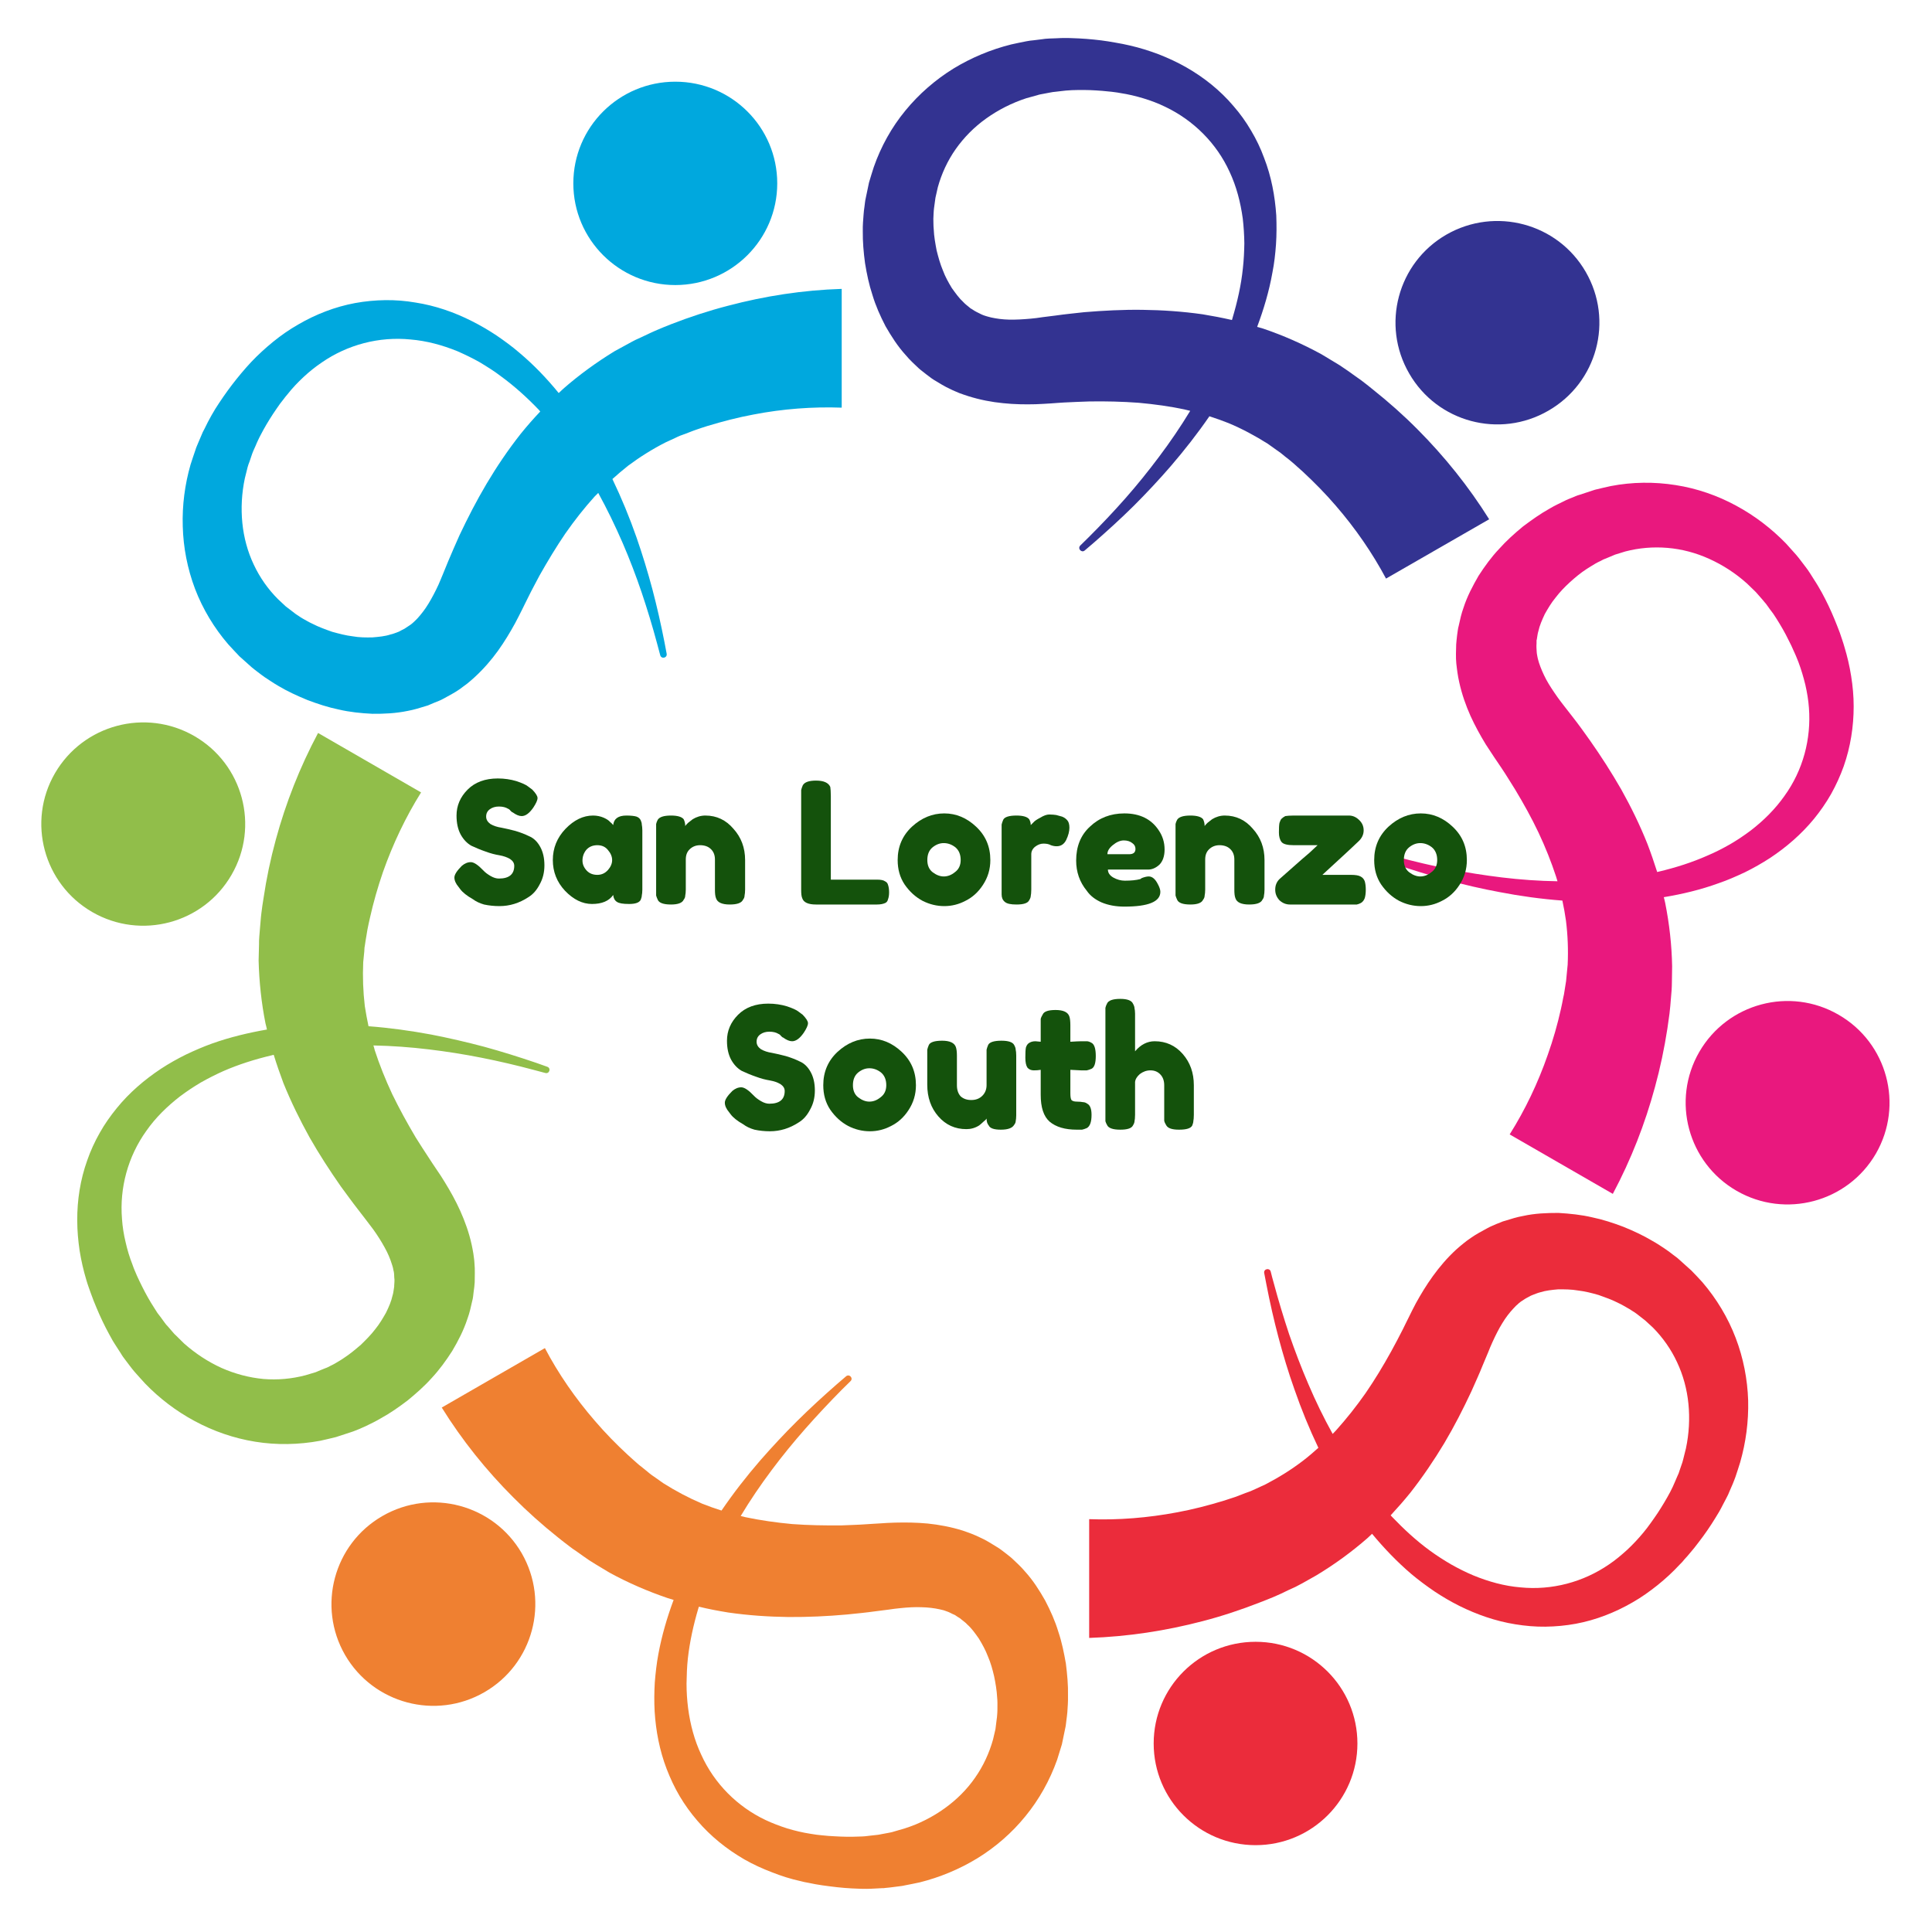 <svg xmlns="http://www.w3.org/2000/svg" xmlns:xlink="http://www.w3.org/1999/xlink" width="75" zoomAndPan="magnify" viewBox="0 0 56.88 57" height="75" preserveAspectRatio="xMidYMid meet" version="1.0"><defs><g/><clipPath id="b1113caaaa"><path d="M 25 1.105 L 44 1.105 L 44 18 L 25 18 Z M 25 1.105 " clip-rule="nonzero"/></clipPath><clipPath id="54b0e14ce5"><path d="M 12 39 L 32 39 L 32 55.742 L 12 55.742 Z M 12 39 " clip-rule="nonzero"/></clipPath></defs><g clip-path="url(#b1113caaaa)"><path fill="#333391" d="M 36.609 7.914 C 36.559 8.41 36.445 8.906 36.301 9.391 C 36.297 9.41 36.293 9.426 36.285 9.441 C 35.996 9.375 35.711 9.32 35.422 9.273 C 34.824 9.188 34.23 9.148 33.645 9.141 C 33.062 9.133 32.488 9.164 31.922 9.211 C 31.645 9.242 31.359 9.27 31.086 9.309 L 30.688 9.359 C 30.57 9.379 30.457 9.391 30.344 9.402 C 30.121 9.422 29.91 9.434 29.715 9.43 C 29.52 9.426 29.344 9.402 29.184 9.367 C 29.141 9.359 29.105 9.344 29.066 9.336 C 29.031 9.324 28.992 9.316 28.957 9.301 C 28.887 9.277 28.82 9.234 28.75 9.203 C 28.715 9.188 28.684 9.164 28.652 9.145 L 28.602 9.113 L 28.574 9.098 L 28.551 9.078 C 28.488 9.023 28.422 8.98 28.363 8.914 C 28.238 8.801 28.133 8.652 28.023 8.5 C 27.926 8.34 27.828 8.168 27.758 7.977 C 27.68 7.793 27.625 7.594 27.574 7.391 C 27.535 7.184 27.496 6.977 27.488 6.766 C 27.477 6.66 27.48 6.559 27.477 6.453 C 27.477 6.398 27.484 6.348 27.484 6.297 C 27.488 6.246 27.488 6.195 27.496 6.145 C 27.512 6.039 27.527 5.934 27.539 5.832 L 27.609 5.523 C 27.719 5.125 27.895 4.742 28.137 4.398 C 28.379 4.055 28.684 3.746 29.035 3.496 C 29.391 3.242 29.789 3.039 30.219 2.898 L 30.543 2.809 C 30.598 2.789 30.652 2.781 30.711 2.77 L 30.879 2.738 L 30.961 2.723 C 30.988 2.715 31.016 2.715 31.047 2.711 L 31.219 2.691 C 31.273 2.684 31.332 2.676 31.387 2.672 C 31.445 2.668 31.504 2.664 31.566 2.66 C 31.801 2.652 32.043 2.652 32.281 2.668 C 32.402 2.676 32.523 2.684 32.648 2.699 C 32.707 2.703 32.762 2.711 32.824 2.719 C 32.883 2.727 32.941 2.734 32.996 2.746 C 33.23 2.781 33.457 2.836 33.676 2.902 C 33.898 2.969 34.113 3.051 34.32 3.152 C 35.148 3.547 35.832 4.223 36.219 5.074 C 36.418 5.5 36.539 5.965 36.605 6.445 C 36.633 6.684 36.648 6.93 36.652 7.176 C 36.648 7.418 36.637 7.668 36.609 7.914 Z M 40.445 11.492 C 40.332 11.398 40.215 11.309 40.098 11.219 C 40.039 11.176 39.973 11.129 39.91 11.086 L 39.719 10.949 L 39.523 10.816 C 39.461 10.77 39.391 10.734 39.324 10.691 L 38.922 10.449 C 38.371 10.148 37.797 9.895 37.207 9.695 C 37.148 9.676 37.09 9.66 37.031 9.645 C 37.031 9.641 37.031 9.641 37.031 9.641 C 37.223 9.125 37.383 8.594 37.48 8.043 C 37.535 7.77 37.566 7.488 37.586 7.207 C 37.605 6.926 37.605 6.641 37.594 6.355 C 37.555 5.785 37.449 5.207 37.234 4.656 C 37.133 4.379 37.004 4.109 36.852 3.855 C 36.703 3.598 36.527 3.352 36.328 3.125 C 35.941 2.668 35.461 2.285 34.941 1.988 C 34.684 1.84 34.41 1.715 34.133 1.605 C 33.855 1.5 33.57 1.41 33.281 1.344 C 33.211 1.328 33.137 1.312 33.066 1.297 C 32.996 1.285 32.922 1.27 32.852 1.258 C 32.711 1.23 32.566 1.211 32.426 1.191 C 32.141 1.156 31.852 1.133 31.559 1.125 C 31.484 1.121 31.41 1.121 31.34 1.121 C 31.266 1.121 31.188 1.125 31.113 1.129 L 30.891 1.137 C 30.852 1.141 30.812 1.141 30.777 1.145 L 30.664 1.16 L 30.438 1.188 C 30.363 1.195 30.289 1.203 30.215 1.219 C 30.066 1.25 29.918 1.277 29.77 1.312 C 29.176 1.461 28.602 1.699 28.07 2.023 C 27.539 2.352 27.055 2.77 26.652 3.262 C 26.246 3.754 25.93 4.324 25.719 4.93 C 25.672 5.082 25.621 5.234 25.578 5.387 L 25.48 5.855 C 25.461 5.934 25.457 6.012 25.445 6.094 C 25.434 6.172 25.422 6.254 25.418 6.332 C 25.406 6.492 25.391 6.652 25.395 6.812 C 25.391 7.129 25.418 7.445 25.461 7.762 C 25.512 8.078 25.578 8.395 25.68 8.703 C 25.773 9.016 25.91 9.324 26.066 9.625 C 26.238 9.922 26.422 10.215 26.668 10.484 C 26.781 10.621 26.918 10.746 27.051 10.871 L 27.102 10.914 L 27.266 11.043 C 27.344 11.098 27.414 11.16 27.492 11.207 C 27.656 11.305 27.812 11.406 27.988 11.484 C 28.07 11.527 28.16 11.559 28.246 11.598 C 28.332 11.629 28.418 11.66 28.508 11.688 C 28.855 11.797 29.203 11.863 29.535 11.895 C 29.867 11.93 30.188 11.934 30.492 11.926 C 30.645 11.918 30.797 11.914 30.945 11.902 L 31.148 11.887 L 31.332 11.875 C 31.586 11.859 31.832 11.855 32.078 11.844 C 32.57 11.836 33.055 11.848 33.531 11.883 C 34.004 11.926 34.465 11.988 34.91 12.086 C 34.961 12.098 35.008 12.109 35.055 12.121 C 34.773 12.586 34.465 13.039 34.133 13.48 C 33.82 13.898 33.492 14.305 33.145 14.699 C 32.797 15.094 32.434 15.477 32.062 15.848 C 31.98 15.93 31.898 16.012 31.812 16.094 C 31.723 16.184 31.848 16.32 31.941 16.242 C 32.035 16.164 32.125 16.086 32.215 16.008 C 32.613 15.66 33.008 15.301 33.387 14.926 C 33.762 14.551 34.129 14.16 34.48 13.754 C 34.883 13.285 35.266 12.797 35.621 12.281 C 35.812 12.344 36.004 12.41 36.188 12.484 C 36.59 12.652 36.973 12.859 37.34 13.09 L 37.602 13.277 C 37.645 13.309 37.691 13.336 37.734 13.371 L 37.859 13.473 L 37.988 13.574 C 38.027 13.609 38.07 13.641 38.113 13.68 C 38.203 13.758 38.289 13.836 38.375 13.914 C 38.719 14.234 39.047 14.566 39.352 14.922 C 39.93 15.59 40.43 16.316 40.832 17.07 L 43.875 15.32 C 43.266 14.348 42.555 13.465 41.766 12.672 C 41.348 12.25 40.906 11.859 40.445 11.492 " fill-opacity="1" fill-rule="nonzero"/></g><path fill="#333391" d="M 46.723 8.02 C 45.895 6.586 44.055 6.094 42.613 6.922 C 41.176 7.75 40.684 9.586 41.516 11.02 C 42.344 12.457 44.184 12.949 45.621 12.117 C 47.062 11.289 47.555 9.457 46.723 8.02 " fill-opacity="1" fill-rule="nonzero"/><path fill="#e9187e" d="M 48.832 25.727 C 48.742 25.445 48.648 25.168 48.543 24.895 C 48.32 24.336 48.059 23.805 47.773 23.293 C 47.484 22.789 47.172 22.305 46.848 21.844 C 46.684 21.613 46.52 21.383 46.348 21.164 L 46.102 20.848 C 46.027 20.754 45.961 20.664 45.895 20.574 C 45.766 20.391 45.648 20.215 45.555 20.043 C 45.465 19.871 45.395 19.707 45.344 19.551 C 45.332 19.512 45.324 19.473 45.312 19.438 C 45.305 19.398 45.293 19.359 45.289 19.324 C 45.273 19.25 45.277 19.172 45.27 19.098 C 45.266 19.059 45.273 19.02 45.273 18.98 L 45.273 18.891 L 45.281 18.863 C 45.297 18.781 45.301 18.699 45.328 18.617 C 45.363 18.453 45.438 18.285 45.516 18.117 C 45.609 17.953 45.707 17.785 45.836 17.629 C 45.961 17.465 46.105 17.316 46.258 17.176 C 46.414 17.035 46.578 16.898 46.754 16.785 C 46.84 16.727 46.934 16.676 47.02 16.621 C 47.066 16.594 47.113 16.574 47.16 16.551 C 47.207 16.527 47.25 16.5 47.301 16.484 C 47.398 16.445 47.492 16.402 47.59 16.363 L 47.891 16.27 C 48.297 16.164 48.715 16.129 49.133 16.164 C 49.555 16.199 49.973 16.309 50.367 16.488 C 50.766 16.668 51.141 16.91 51.477 17.211 L 51.719 17.445 C 51.762 17.484 51.793 17.531 51.832 17.57 L 51.945 17.699 L 52 17.766 C 52.02 17.785 52.035 17.809 52.055 17.832 L 52.156 17.973 C 52.188 18.02 52.227 18.062 52.258 18.109 C 52.293 18.16 52.324 18.207 52.355 18.258 C 52.48 18.457 52.602 18.664 52.707 18.883 C 52.762 18.988 52.816 19.098 52.863 19.211 C 52.891 19.266 52.91 19.32 52.934 19.371 C 52.957 19.426 52.98 19.48 53 19.535 C 53.082 19.754 53.148 19.977 53.203 20.203 C 53.254 20.426 53.293 20.656 53.309 20.883 C 53.379 21.797 53.137 22.723 52.586 23.484 C 52.316 23.867 51.977 24.207 51.59 24.504 C 51.398 24.648 51.195 24.785 50.98 24.91 C 50.766 25.031 50.547 25.145 50.316 25.242 C 49.859 25.445 49.375 25.598 48.883 25.715 C 48.867 25.719 48.848 25.723 48.832 25.727 Z M 49.027 26.469 C 49.031 26.469 49.031 26.469 49.031 26.469 C 49.574 26.379 50.117 26.25 50.641 26.059 C 50.906 25.969 51.164 25.855 51.422 25.734 C 51.676 25.609 51.922 25.469 52.164 25.312 C 52.641 24.996 53.086 24.613 53.461 24.156 C 53.648 23.926 53.816 23.684 53.965 23.422 C 54.109 23.164 54.234 22.891 54.336 22.605 C 54.535 22.039 54.629 21.438 54.629 20.84 C 54.629 20.539 54.602 20.242 54.555 19.949 C 54.508 19.652 54.441 19.363 54.355 19.082 C 54.336 19.012 54.312 18.941 54.289 18.871 C 54.266 18.805 54.242 18.73 54.219 18.664 C 54.168 18.531 54.117 18.398 54.062 18.266 C 53.953 18 53.828 17.738 53.688 17.48 C 53.652 17.418 53.617 17.355 53.578 17.289 C 53.543 17.227 53.5 17.164 53.461 17.102 L 53.34 16.91 C 53.316 16.879 53.301 16.848 53.277 16.816 L 53.211 16.727 L 53.074 16.547 C 53.027 16.488 52.984 16.426 52.934 16.371 C 52.832 16.258 52.73 16.141 52.629 16.031 C 52.203 15.594 51.711 15.215 51.16 14.918 C 50.613 14.621 50.008 14.41 49.379 14.312 C 48.746 14.211 48.094 14.219 47.465 14.34 C 47.309 14.375 47.152 14.41 46.996 14.449 L 46.543 14.598 C 46.465 14.617 46.391 14.656 46.316 14.684 C 46.242 14.715 46.164 14.742 46.094 14.781 C 45.949 14.852 45.805 14.918 45.668 15 C 45.387 15.156 45.129 15.34 44.875 15.531 C 44.629 15.734 44.387 15.949 44.168 16.195 C 43.945 16.43 43.746 16.703 43.562 16.988 C 43.391 17.285 43.227 17.59 43.117 17.934 C 43.055 18.102 43.016 18.281 42.977 18.461 L 42.961 18.527 L 42.949 18.598 L 42.93 18.734 C 42.922 18.828 42.906 18.918 42.902 19.012 C 42.898 19.199 42.887 19.387 42.906 19.578 C 42.914 19.672 42.93 19.762 42.941 19.855 C 42.957 19.945 42.969 20.039 42.992 20.129 C 43.07 20.484 43.188 20.816 43.324 21.121 C 43.461 21.422 43.617 21.703 43.777 21.965 C 43.859 22.094 43.941 22.219 44.023 22.34 L 44.137 22.508 L 44.242 22.664 C 44.383 22.871 44.508 23.086 44.641 23.293 C 44.895 23.715 45.129 24.137 45.332 24.566 C 45.535 24.996 45.707 25.43 45.848 25.859 C 45.863 25.906 45.875 25.953 45.891 26 C 45.344 25.992 44.797 25.953 44.25 25.887 C 43.73 25.824 43.211 25.742 42.695 25.641 C 42.18 25.539 41.668 25.418 41.16 25.281 C 41.047 25.25 40.934 25.219 40.82 25.188 C 40.699 25.152 40.641 25.332 40.758 25.375 C 40.871 25.414 40.98 25.453 41.094 25.492 C 41.598 25.664 42.105 25.82 42.621 25.961 C 43.137 26.102 43.656 26.223 44.184 26.32 C 44.793 26.438 45.41 26.523 46.035 26.57 C 46.078 26.77 46.113 26.965 46.141 27.164 C 46.195 27.598 46.211 28.031 46.191 28.461 L 46.16 28.781 C 46.152 28.836 46.152 28.891 46.145 28.941 L 46.094 29.262 C 46.086 29.316 46.078 29.367 46.062 29.426 C 46.039 29.539 46.02 29.656 45.992 29.77 C 45.891 30.223 45.762 30.676 45.605 31.117 C 45.316 31.949 44.938 32.742 44.48 33.469 L 47.523 35.223 C 48.062 34.211 48.473 33.156 48.766 32.074 C 48.922 31.508 49.043 30.93 49.133 30.348 C 49.156 30.199 49.176 30.055 49.195 29.906 C 49.203 29.836 49.211 29.758 49.219 29.68 L 49.258 29.211 C 49.266 29.137 49.262 29.055 49.266 28.977 L 49.273 28.508 C 49.262 27.883 49.191 27.258 49.07 26.648 C 49.059 26.59 49.043 26.531 49.027 26.469 " fill-opacity="1" fill-rule="nonzero"/><path fill="#e9187e" d="M 54.184 29.938 C 52.746 29.105 50.906 29.598 50.074 31.035 C 49.246 32.469 49.738 34.305 51.176 35.133 C 52.613 35.961 54.453 35.469 55.285 34.035 C 56.113 32.598 55.621 30.766 54.184 29.938 " fill-opacity="1" fill-rule="nonzero"/><path fill="#eb2c3b" d="M 49.68 42.734 L 49.598 43.062 C 49.586 43.121 49.566 43.172 49.547 43.227 L 49.492 43.387 L 49.465 43.469 C 49.453 43.492 49.441 43.52 49.43 43.547 L 49.363 43.703 C 49.34 43.758 49.316 43.809 49.293 43.863 C 49.266 43.914 49.242 43.965 49.215 44.02 C 49.105 44.227 48.98 44.434 48.848 44.637 C 48.781 44.738 48.711 44.836 48.641 44.934 C 48.605 44.984 48.57 45.027 48.535 45.078 C 48.5 45.125 48.465 45.168 48.426 45.215 C 48.277 45.395 48.117 45.566 47.949 45.723 C 47.777 45.879 47.602 46.027 47.41 46.156 C 46.652 46.676 45.727 46.926 44.793 46.832 C 44.324 46.793 43.859 46.664 43.41 46.48 C 43.188 46.387 42.969 46.277 42.754 46.156 C 42.539 46.031 42.332 45.898 42.129 45.75 C 41.727 45.457 41.355 45.113 41.004 44.746 C 40.992 44.734 40.98 44.719 40.969 44.707 C 41.168 44.492 41.363 44.27 41.547 44.043 C 41.918 43.57 42.25 43.078 42.551 42.578 C 42.848 42.078 43.109 41.566 43.348 41.055 C 43.461 40.797 43.582 40.539 43.684 40.281 L 43.84 39.91 C 43.883 39.801 43.926 39.695 43.973 39.594 C 44.066 39.391 44.16 39.203 44.262 39.039 C 44.363 38.871 44.473 38.73 44.586 38.609 C 44.613 38.578 44.641 38.551 44.668 38.523 C 44.699 38.5 44.727 38.469 44.754 38.445 C 44.812 38.395 44.879 38.359 44.941 38.316 C 44.973 38.293 45.012 38.281 45.047 38.258 L 45.098 38.23 L 45.152 38.207 C 45.23 38.18 45.301 38.145 45.387 38.125 C 45.547 38.074 45.73 38.055 45.914 38.039 C 46.105 38.039 46.301 38.039 46.5 38.074 C 46.703 38.098 46.902 38.148 47.105 38.207 C 47.301 38.277 47.504 38.348 47.691 38.445 C 47.785 38.488 47.875 38.543 47.965 38.594 C 48.012 38.617 48.055 38.648 48.098 38.676 C 48.141 38.703 48.188 38.73 48.227 38.762 C 48.309 38.828 48.391 38.891 48.477 38.957 L 48.707 39.168 C 49 39.465 49.242 39.809 49.418 40.188 C 49.598 40.57 49.711 40.984 49.754 41.418 C 49.797 41.848 49.773 42.297 49.68 42.734 Z M 51.516 41.316 C 51.496 40.695 51.375 40.066 51.148 39.473 C 50.922 38.879 50.586 38.32 50.168 37.832 C 50.062 37.715 49.953 37.598 49.84 37.484 L 49.484 37.164 C 49.426 37.109 49.359 37.062 49.297 37.016 C 49.23 36.965 49.168 36.914 49.102 36.871 C 48.969 36.781 48.836 36.691 48.695 36.613 C 48.422 36.449 48.133 36.316 47.836 36.195 C 47.539 36.082 47.23 35.98 46.91 35.914 C 46.594 35.84 46.258 35.805 45.918 35.785 C 45.574 35.785 45.227 35.797 44.875 35.875 C 44.699 35.906 44.52 35.961 44.348 36.016 L 44.281 36.035 L 44.215 36.062 L 44.086 36.113 C 44 36.152 43.914 36.184 43.832 36.23 C 43.668 36.32 43.5 36.406 43.344 36.516 C 43.266 36.566 43.191 36.625 43.117 36.684 C 43.047 36.742 42.973 36.801 42.906 36.863 C 42.637 37.109 42.41 37.379 42.215 37.648 C 42.02 37.918 41.855 38.191 41.707 38.461 C 41.637 38.598 41.566 38.73 41.504 38.863 L 41.414 39.043 L 41.332 39.211 C 41.219 39.438 41.102 39.652 40.984 39.871 C 40.746 40.301 40.496 40.715 40.227 41.105 C 39.953 41.496 39.664 41.859 39.359 42.199 C 39.324 42.234 39.293 42.27 39.258 42.305 C 38.992 41.828 38.754 41.336 38.539 40.832 C 38.332 40.352 38.145 39.859 37.973 39.363 C 37.809 38.867 37.656 38.363 37.52 37.855 C 37.488 37.742 37.457 37.629 37.43 37.516 C 37.398 37.395 37.215 37.434 37.238 37.559 C 37.258 37.672 37.281 37.789 37.305 37.906 C 37.406 38.426 37.523 38.945 37.66 39.461 C 37.797 39.973 37.949 40.484 38.129 40.988 C 38.332 41.574 38.566 42.148 38.836 42.715 C 38.688 42.848 38.535 42.98 38.375 43.102 C 38.027 43.367 37.66 43.594 37.277 43.793 L 36.98 43.93 C 36.93 43.949 36.883 43.977 36.832 43.996 L 36.68 44.051 L 36.531 44.109 C 36.477 44.129 36.43 44.148 36.375 44.168 C 36.262 44.203 36.152 44.242 36.039 44.277 C 35.594 44.414 35.137 44.531 34.676 44.617 C 33.809 44.781 32.93 44.852 32.074 44.82 L 32.074 48.324 C 33.219 48.285 34.34 48.113 35.426 47.828 C 35.996 47.68 36.559 47.492 37.109 47.277 C 37.246 47.227 37.383 47.168 37.52 47.113 C 37.586 47.086 37.66 47.051 37.73 47.02 L 37.941 46.918 L 38.156 46.82 C 38.227 46.785 38.293 46.746 38.363 46.711 L 38.773 46.48 C 39.312 46.156 39.82 45.785 40.285 45.379 C 40.332 45.336 40.375 45.293 40.422 45.25 C 40.422 45.254 40.422 45.254 40.422 45.254 C 40.773 45.676 41.156 46.078 41.582 46.441 C 41.797 46.621 42.023 46.789 42.258 46.949 C 42.492 47.105 42.738 47.25 42.996 47.379 C 43.508 47.633 44.062 47.828 44.648 47.922 C 44.938 47.969 45.234 47.996 45.535 47.992 C 45.832 47.988 46.133 47.961 46.43 47.906 C 47.02 47.797 47.59 47.574 48.109 47.273 C 48.371 47.125 48.613 46.949 48.844 46.766 C 49.078 46.578 49.297 46.375 49.496 46.16 C 49.551 46.109 49.598 46.055 49.645 45.996 C 49.695 45.941 49.746 45.887 49.789 45.832 C 49.883 45.723 49.973 45.613 50.059 45.496 C 50.234 45.27 50.398 45.031 50.551 44.781 C 50.59 44.719 50.629 44.656 50.664 44.594 C 50.703 44.531 50.734 44.461 50.77 44.395 L 50.875 44.195 C 50.891 44.16 50.91 44.129 50.926 44.094 L 50.969 43.992 L 51.059 43.785 C 51.086 43.715 51.117 43.645 51.141 43.574 C 51.188 43.43 51.238 43.285 51.281 43.141 C 51.449 42.555 51.531 41.941 51.516 41.316 " fill-opacity="1" fill-rule="nonzero"/><path fill="#eb2c3b" d="M 36.984 48.438 C 35.32 48.438 33.977 49.781 33.977 51.438 C 33.977 53.094 35.32 54.438 36.984 54.438 C 38.645 54.438 39.988 53.094 39.988 51.438 C 39.988 49.781 38.645 48.438 36.984 48.438 " fill-opacity="1" fill-rule="nonzero"/><g clip-path="url(#54b0e14ce5)"><path fill="#ef8031" d="M 29.363 50.547 C 29.355 50.602 29.359 50.652 29.348 50.703 C 29.336 50.809 29.32 50.91 29.309 51.016 L 29.238 51.32 C 29.125 51.723 28.949 52.105 28.707 52.449 C 28.469 52.793 28.164 53.098 27.809 53.352 C 27.457 53.605 27.059 53.809 26.629 53.945 L 26.305 54.039 C 26.25 54.059 26.191 54.066 26.137 54.078 L 25.969 54.109 L 25.887 54.125 C 25.855 54.133 25.828 54.133 25.801 54.137 L 25.629 54.156 C 25.574 54.16 25.516 54.172 25.457 54.176 C 25.398 54.18 25.34 54.184 25.281 54.184 C 25.043 54.195 24.805 54.191 24.562 54.176 C 24.441 54.172 24.32 54.16 24.199 54.148 C 24.137 54.145 24.082 54.133 24.023 54.129 C 23.965 54.121 23.906 54.113 23.848 54.102 C 23.617 54.066 23.391 54.012 23.168 53.945 C 22.949 53.875 22.73 53.793 22.523 53.695 C 21.695 53.301 21.016 52.625 20.629 51.77 C 20.43 51.348 20.305 50.883 20.242 50.402 C 20.211 50.16 20.195 49.918 20.195 49.672 C 20.199 49.426 20.207 49.18 20.234 48.93 C 20.289 48.438 20.398 47.941 20.543 47.453 C 20.547 47.438 20.555 47.422 20.559 47.402 C 20.848 47.473 21.137 47.527 21.426 47.574 C 22.023 47.66 22.613 47.699 23.199 47.707 C 23.785 47.711 24.355 47.684 24.922 47.633 C 25.203 47.605 25.484 47.578 25.762 47.539 L 26.16 47.488 C 26.277 47.469 26.391 47.457 26.504 47.445 C 26.723 47.422 26.934 47.41 27.129 47.418 C 27.324 47.422 27.504 47.445 27.664 47.48 C 27.703 47.488 27.742 47.5 27.781 47.508 C 27.816 47.523 27.855 47.531 27.891 47.547 C 27.961 47.57 28.023 47.613 28.098 47.641 C 28.133 47.656 28.16 47.684 28.195 47.703 L 28.246 47.734 L 28.27 47.75 L 28.293 47.77 C 28.355 47.824 28.426 47.867 28.48 47.93 C 28.609 48.043 28.715 48.195 28.82 48.344 C 28.918 48.508 29.016 48.68 29.086 48.867 C 29.168 49.055 29.223 49.254 29.27 49.457 C 29.312 49.66 29.348 49.871 29.359 50.082 C 29.371 50.188 29.367 50.289 29.367 50.395 C 29.371 50.445 29.363 50.496 29.363 50.547 Z M 31.387 49.082 C 31.332 48.77 31.27 48.453 31.164 48.141 C 31.07 47.828 30.934 47.523 30.777 47.223 C 30.609 46.926 30.422 46.629 30.18 46.363 C 30.066 46.227 29.93 46.102 29.797 45.977 L 29.742 45.93 L 29.578 45.801 C 29.504 45.746 29.434 45.688 29.352 45.641 C 29.191 45.543 29.031 45.438 28.859 45.363 C 28.773 45.32 28.688 45.285 28.602 45.25 C 28.516 45.219 28.426 45.184 28.34 45.156 C 27.992 45.047 27.645 44.984 27.312 44.949 C 26.98 44.918 26.66 44.914 26.352 44.922 C 26.199 44.926 26.047 44.934 25.902 44.945 L 25.699 44.957 L 25.512 44.969 C 25.262 44.988 25.016 44.992 24.766 45.004 C 24.277 45.008 23.789 45 23.316 44.965 C 22.844 44.922 22.379 44.855 21.934 44.762 C 21.887 44.75 21.84 44.738 21.793 44.727 C 22.074 44.258 22.383 43.805 22.711 43.367 C 23.023 42.949 23.355 42.543 23.703 42.148 C 24.051 41.754 24.41 41.371 24.781 40.996 C 24.867 40.914 24.949 40.832 25.031 40.75 C 25.125 40.664 25 40.523 24.902 40.605 C 24.812 40.684 24.723 40.758 24.633 40.836 C 24.23 41.188 23.84 41.547 23.461 41.922 C 23.082 42.297 22.719 42.688 22.367 43.09 C 21.961 43.559 21.578 44.051 21.227 44.566 C 21.031 44.504 20.844 44.438 20.656 44.363 C 20.254 44.191 19.871 43.988 19.508 43.758 L 19.242 43.57 C 19.199 43.539 19.152 43.512 19.113 43.477 L 18.984 43.371 L 18.859 43.27 C 18.816 43.238 18.777 43.207 18.73 43.164 C 18.645 43.086 18.555 43.012 18.469 42.93 C 18.125 42.613 17.797 42.277 17.496 41.926 C 16.918 41.258 16.414 40.531 16.016 39.773 L 12.973 41.527 C 13.578 42.5 14.289 43.383 15.082 44.176 C 15.496 44.594 15.938 44.988 16.398 45.355 C 16.512 45.449 16.633 45.539 16.75 45.629 C 16.805 45.672 16.871 45.719 16.938 45.762 L 17.129 45.898 L 17.32 46.031 C 17.387 46.074 17.453 46.113 17.52 46.156 L 17.922 46.398 C 18.473 46.699 19.051 46.949 19.637 47.148 C 19.695 47.168 19.758 47.184 19.816 47.203 C 19.816 47.203 19.812 47.207 19.812 47.207 C 19.621 47.719 19.465 48.254 19.363 48.805 C 19.312 49.078 19.281 49.359 19.258 49.641 C 19.242 49.922 19.238 50.207 19.254 50.492 C 19.289 51.062 19.398 51.641 19.609 52.191 C 19.715 52.465 19.84 52.734 19.992 52.992 C 20.145 53.25 20.32 53.492 20.516 53.719 C 20.906 54.176 21.383 54.559 21.902 54.859 C 22.164 55.008 22.438 55.133 22.715 55.238 C 22.992 55.348 23.277 55.438 23.562 55.5 C 23.637 55.52 23.707 55.535 23.781 55.547 C 23.852 55.562 23.926 55.578 23.996 55.59 C 24.137 55.613 24.277 55.637 24.418 55.652 C 24.707 55.691 24.996 55.715 25.289 55.723 C 25.359 55.727 25.434 55.727 25.508 55.727 C 25.582 55.727 25.656 55.723 25.73 55.719 L 25.957 55.707 C 25.996 55.707 26.031 55.707 26.07 55.699 L 26.184 55.688 L 26.406 55.66 C 26.48 55.648 26.559 55.645 26.633 55.625 C 26.781 55.598 26.93 55.566 27.078 55.535 C 27.668 55.387 28.246 55.148 28.777 54.824 C 29.309 54.496 29.793 54.078 30.195 53.582 C 30.598 53.09 30.914 52.523 31.129 51.918 C 31.176 51.766 31.223 51.613 31.27 51.461 L 31.367 50.992 C 31.387 50.914 31.391 50.832 31.402 50.754 C 31.41 50.676 31.426 50.594 31.43 50.516 C 31.441 50.355 31.453 50.195 31.449 50.035 C 31.457 49.715 31.426 49.398 31.387 49.082 " fill-opacity="1" fill-rule="nonzero"/></g><path fill="#ef8031" d="M 11.223 44.727 C 9.785 45.555 9.293 47.391 10.121 48.828 C 10.953 50.262 12.793 50.754 14.23 49.926 C 15.668 49.098 16.16 47.262 15.332 45.824 C 14.5 44.391 12.66 43.898 11.223 44.727 " fill-opacity="1" fill-rule="nonzero"/><path fill="#91be4a" d="M 11.289 36.805 C 11.383 36.973 11.453 37.141 11.5 37.293 C 11.516 37.336 11.523 37.371 11.535 37.41 C 11.539 37.449 11.551 37.488 11.559 37.523 C 11.574 37.598 11.566 37.676 11.578 37.75 C 11.582 37.789 11.574 37.828 11.574 37.867 L 11.57 37.926 L 11.57 37.957 L 11.566 37.984 C 11.551 38.066 11.547 38.148 11.52 38.227 C 11.484 38.395 11.41 38.562 11.328 38.73 C 11.234 38.895 11.137 39.062 11.008 39.219 C 10.887 39.379 10.738 39.527 10.59 39.672 C 10.43 39.809 10.27 39.945 10.094 40.059 C 10.008 40.121 9.914 40.172 9.824 40.227 C 9.781 40.254 9.734 40.273 9.688 40.297 C 9.641 40.32 9.598 40.348 9.547 40.363 C 9.449 40.402 9.352 40.441 9.254 40.484 L 8.953 40.574 C 8.551 40.68 8.133 40.719 7.711 40.684 C 7.293 40.645 6.875 40.535 6.477 40.359 C 6.082 40.18 5.707 39.934 5.371 39.637 L 5.129 39.398 C 5.086 39.363 5.051 39.316 5.012 39.273 L 4.902 39.145 L 4.844 39.082 C 4.824 39.059 4.809 39.035 4.793 39.016 L 4.691 38.875 C 4.656 38.828 4.621 38.785 4.586 38.738 C 4.555 38.688 4.523 38.641 4.492 38.59 C 4.363 38.391 4.246 38.184 4.137 37.965 C 4.082 37.859 4.031 37.746 3.98 37.637 C 3.957 37.582 3.934 37.527 3.91 37.473 C 3.887 37.418 3.867 37.367 3.848 37.309 C 3.762 37.094 3.695 36.867 3.645 36.645 C 3.59 36.418 3.555 36.191 3.539 35.961 C 3.465 35.051 3.711 34.125 4.258 33.363 C 4.527 32.977 4.871 32.641 5.254 32.344 C 5.449 32.199 5.652 32.062 5.863 31.938 C 6.078 31.816 6.301 31.703 6.527 31.602 C 6.984 31.402 7.469 31.25 7.965 31.133 C 7.98 31.125 8 31.125 8.016 31.121 C 8.102 31.402 8.199 31.68 8.301 31.953 C 8.527 32.512 8.789 33.043 9.07 33.551 C 9.359 34.059 9.672 34.539 9.996 35.004 C 10.164 35.23 10.328 35.461 10.5 35.68 L 10.746 36 C 10.816 36.094 10.887 36.184 10.953 36.273 C 11.082 36.453 11.195 36.633 11.289 36.805 Z M 16.086 31.473 C 15.977 31.434 15.863 31.395 15.754 31.355 C 15.25 31.184 14.738 31.023 14.227 30.883 C 13.711 30.746 13.188 30.625 12.664 30.523 C 12.055 30.41 11.438 30.324 10.812 30.277 C 10.77 30.078 10.734 29.883 10.703 29.684 C 10.652 29.25 10.637 28.816 10.656 28.387 L 10.688 28.066 C 10.691 28.012 10.691 27.957 10.703 27.906 L 10.727 27.746 L 10.754 27.586 C 10.762 27.531 10.77 27.48 10.781 27.422 C 10.805 27.305 10.828 27.191 10.855 27.078 C 10.957 26.621 11.086 26.172 11.238 25.73 C 11.531 24.898 11.91 24.102 12.363 23.379 L 9.324 21.625 C 8.785 22.637 8.371 23.691 8.078 24.77 C 7.922 25.34 7.801 25.918 7.715 26.5 C 7.688 26.645 7.672 26.793 7.652 26.938 C 7.641 27.008 7.637 27.09 7.629 27.168 L 7.609 27.402 L 7.59 27.633 C 7.582 27.711 7.582 27.789 7.582 27.867 L 7.57 28.34 C 7.586 28.965 7.652 29.586 7.773 30.195 C 7.789 30.258 7.805 30.316 7.816 30.375 C 7.816 30.375 7.816 30.375 7.812 30.375 C 7.273 30.469 6.73 30.598 6.203 30.785 C 5.941 30.879 5.68 30.992 5.426 31.113 C 5.172 31.238 4.922 31.379 4.684 31.535 C 4.207 31.852 3.758 32.234 3.387 32.691 C 3.199 32.922 3.027 33.164 2.883 33.422 C 2.734 33.684 2.609 33.957 2.512 34.238 C 2.309 34.805 2.215 35.41 2.219 36.008 C 2.219 36.309 2.246 36.605 2.289 36.898 C 2.336 37.191 2.402 37.48 2.488 37.766 C 2.508 37.836 2.531 37.906 2.555 37.973 C 2.582 38.043 2.602 38.113 2.629 38.18 C 2.676 38.312 2.73 38.449 2.785 38.578 C 2.895 38.844 3.02 39.105 3.16 39.363 C 3.195 39.43 3.23 39.492 3.266 39.555 C 3.305 39.621 3.348 39.684 3.387 39.746 L 3.508 39.934 C 3.527 39.965 3.547 40 3.57 40.031 L 3.637 40.121 L 3.773 40.301 C 3.82 40.359 3.863 40.422 3.914 40.477 C 4.016 40.59 4.113 40.703 4.219 40.816 C 4.641 41.254 5.137 41.633 5.684 41.926 C 6.234 42.223 6.84 42.434 7.469 42.535 C 8.098 42.637 8.75 42.625 9.383 42.508 C 9.539 42.473 9.695 42.438 9.852 42.398 L 10.305 42.25 C 10.383 42.227 10.453 42.191 10.531 42.164 C 10.602 42.129 10.68 42.102 10.75 42.066 C 10.895 41.996 11.039 41.926 11.176 41.844 C 11.457 41.691 11.715 41.508 11.973 41.312 C 12.219 41.109 12.461 40.898 12.68 40.652 C 12.902 40.414 13.098 40.145 13.281 39.859 C 13.457 39.562 13.617 39.254 13.73 38.91 C 13.793 38.742 13.832 38.562 13.871 38.387 L 13.887 38.32 L 13.898 38.25 L 13.914 38.113 C 13.926 38.02 13.941 37.93 13.945 37.832 C 13.945 37.648 13.957 37.461 13.938 37.27 C 13.934 37.176 13.918 37.082 13.906 36.988 C 13.891 36.898 13.875 36.809 13.855 36.719 C 13.777 36.363 13.656 36.031 13.52 35.727 C 13.383 35.422 13.227 35.145 13.066 34.883 C 12.988 34.754 12.906 34.625 12.82 34.504 L 12.707 34.336 L 12.605 34.18 C 12.465 33.973 12.336 33.762 12.203 33.555 C 11.953 33.133 11.719 32.707 11.512 32.281 C 11.312 31.852 11.137 31.418 10.996 30.984 C 10.984 30.938 10.973 30.891 10.957 30.844 C 11.504 30.855 12.051 30.895 12.598 30.961 C 13.117 31.023 13.633 31.105 14.148 31.207 C 14.664 31.309 15.18 31.43 15.688 31.566 C 15.801 31.594 15.914 31.625 16.027 31.656 C 16.148 31.691 16.207 31.516 16.086 31.473 " fill-opacity="1" fill-rule="nonzero"/><path fill="#91be4a" d="M 6.77 25.812 C 7.602 24.379 7.109 22.543 5.672 21.715 C 4.234 20.887 2.395 21.379 1.562 22.812 C 0.73 24.246 1.227 26.082 2.664 26.91 C 4.102 27.738 5.941 27.246 6.77 25.812 " fill-opacity="1" fill-rule="nonzero"/><path fill="#00a8de" d="M 15.301 12.801 C 14.926 13.277 14.594 13.77 14.297 14.27 C 14 14.77 13.738 15.281 13.496 15.793 C 13.383 16.051 13.266 16.309 13.16 16.566 L 13.008 16.938 C 12.965 17.047 12.918 17.152 12.875 17.254 C 12.781 17.457 12.684 17.641 12.582 17.809 C 12.48 17.977 12.371 18.117 12.262 18.238 C 12.234 18.27 12.203 18.297 12.176 18.324 C 12.148 18.348 12.121 18.379 12.09 18.402 C 12.035 18.449 11.965 18.484 11.902 18.531 C 11.871 18.555 11.836 18.566 11.801 18.586 L 11.75 18.613 L 11.723 18.629 L 11.695 18.641 C 11.617 18.668 11.543 18.703 11.461 18.719 C 11.301 18.773 11.117 18.789 10.93 18.805 C 10.742 18.809 10.547 18.809 10.344 18.773 C 10.145 18.75 9.941 18.695 9.742 18.641 C 9.543 18.57 9.344 18.5 9.156 18.402 C 9.059 18.359 8.973 18.305 8.879 18.254 C 8.832 18.23 8.793 18.199 8.75 18.172 C 8.707 18.141 8.66 18.117 8.621 18.082 C 8.539 18.02 8.453 17.953 8.371 17.891 L 8.141 17.676 C 7.848 17.383 7.605 17.039 7.426 16.656 C 7.246 16.277 7.133 15.859 7.09 15.43 C 7.047 14.996 7.07 14.551 7.164 14.109 L 7.246 13.781 C 7.258 13.727 7.281 13.676 7.301 13.621 L 7.355 13.461 L 7.383 13.379 C 7.391 13.352 7.406 13.328 7.414 13.301 L 7.484 13.145 C 7.508 13.09 7.527 13.039 7.555 12.984 C 7.578 12.934 7.605 12.879 7.633 12.828 C 7.742 12.617 7.863 12.414 7.996 12.211 C 8.062 12.109 8.133 12.012 8.203 11.91 C 8.242 11.863 8.277 11.816 8.312 11.77 C 8.348 11.723 8.383 11.676 8.422 11.633 C 8.566 11.449 8.727 11.281 8.898 11.121 C 9.066 10.965 9.246 10.82 9.438 10.691 C 10.191 10.172 11.121 9.922 12.055 10.016 C 12.523 10.055 12.988 10.18 13.438 10.363 C 13.66 10.461 13.879 10.566 14.094 10.688 C 14.305 10.816 14.516 10.945 14.715 11.098 C 15.117 11.391 15.492 11.73 15.844 12.098 C 15.855 12.113 15.867 12.125 15.879 12.141 C 15.676 12.355 15.484 12.574 15.301 12.801 Z M 21.422 9.02 C 20.848 9.168 20.289 9.352 19.738 9.566 C 19.598 9.621 19.461 9.676 19.328 9.734 C 19.258 9.762 19.188 9.797 19.117 9.828 L 18.902 9.93 L 18.691 10.027 C 18.621 10.059 18.551 10.102 18.484 10.137 L 18.07 10.363 C 17.535 10.691 17.027 11.059 16.559 11.469 C 16.516 11.512 16.469 11.555 16.426 11.594 C 16.426 11.594 16.426 11.594 16.422 11.594 C 16.074 11.168 15.691 10.766 15.262 10.406 C 15.051 10.223 14.824 10.059 14.59 9.898 C 14.355 9.742 14.109 9.598 13.852 9.469 C 13.34 9.211 12.781 9.016 12.199 8.926 C 11.906 8.875 11.609 8.852 11.312 8.855 C 11.012 8.859 10.715 8.887 10.418 8.941 C 9.824 9.051 9.254 9.273 8.738 9.574 C 8.477 9.723 8.23 9.895 8 10.082 C 7.77 10.27 7.551 10.469 7.348 10.684 C 7.297 10.738 7.246 10.793 7.199 10.848 C 7.152 10.902 7.102 10.961 7.055 11.016 C 6.965 11.125 6.875 11.234 6.789 11.348 C 6.613 11.578 6.449 11.816 6.293 12.062 C 6.254 12.125 6.219 12.191 6.18 12.254 C 6.145 12.316 6.109 12.387 6.074 12.449 L 5.973 12.652 C 5.957 12.684 5.938 12.719 5.922 12.75 L 5.789 13.062 C 5.762 13.133 5.727 13.199 5.707 13.273 C 5.656 13.418 5.609 13.562 5.562 13.707 C 5.395 14.289 5.312 14.906 5.332 15.527 C 5.348 16.152 5.469 16.777 5.695 17.375 C 5.922 17.969 6.258 18.527 6.676 19.012 C 6.785 19.129 6.895 19.25 7.004 19.363 L 7.363 19.684 C 7.418 19.734 7.488 19.781 7.551 19.832 C 7.617 19.879 7.68 19.934 7.746 19.977 C 7.879 20.062 8.012 20.156 8.148 20.234 C 8.422 20.398 8.715 20.531 9.008 20.652 C 9.309 20.766 9.613 20.867 9.938 20.934 C 10.254 21.008 10.59 21.043 10.926 21.059 C 11.27 21.062 11.617 21.047 11.973 20.973 C 12.148 20.941 12.324 20.887 12.5 20.832 L 12.566 20.812 L 12.629 20.785 L 12.758 20.73 C 12.844 20.695 12.934 20.664 13.016 20.617 C 13.18 20.527 13.348 20.441 13.504 20.332 C 13.582 20.277 13.652 20.219 13.73 20.164 C 13.801 20.105 13.871 20.047 13.938 19.984 C 14.207 19.738 14.438 19.469 14.633 19.199 C 14.828 18.926 14.992 18.652 15.137 18.387 C 15.211 18.25 15.277 18.117 15.344 17.984 L 15.434 17.801 L 15.516 17.637 C 15.625 17.41 15.746 17.195 15.859 16.977 C 16.102 16.547 16.352 16.133 16.621 15.738 C 16.891 15.352 17.18 14.984 17.484 14.648 C 17.52 14.613 17.555 14.578 17.59 14.543 C 17.852 15.02 18.09 15.512 18.309 16.016 C 18.516 16.496 18.703 16.984 18.871 17.48 C 19.039 17.98 19.191 18.48 19.328 18.992 C 19.359 19.102 19.387 19.215 19.418 19.328 C 19.449 19.453 19.629 19.414 19.609 19.289 C 19.586 19.172 19.566 19.059 19.543 18.941 C 19.441 18.422 19.324 17.902 19.188 17.387 C 19.051 16.871 18.895 16.363 18.719 15.855 C 18.516 15.273 18.277 14.695 18.008 14.133 C 18.16 13.996 18.312 13.867 18.469 13.742 C 18.82 13.48 19.188 13.25 19.57 13.055 L 19.867 12.918 C 19.914 12.895 19.961 12.871 20.012 12.852 L 20.164 12.797 L 20.316 12.738 C 20.367 12.719 20.414 12.699 20.473 12.68 C 20.582 12.641 20.695 12.605 20.805 12.57 C 21.254 12.434 21.707 12.316 22.168 12.23 C 23.035 12.062 23.918 11.996 24.773 12.027 L 24.773 8.523 C 23.625 8.559 22.504 8.734 21.422 9.02 " fill-opacity="1" fill-rule="nonzero"/><path fill="#00a8de" d="M 19.863 8.41 C 21.523 8.41 22.871 7.066 22.871 5.41 C 22.871 3.75 21.523 2.41 19.863 2.41 C 18.203 2.41 16.855 3.75 16.855 5.41 C 16.855 7.066 18.203 8.41 19.863 8.41 " fill-opacity="1" fill-rule="nonzero"/><g fill="#14520c" fill-opacity="1"><g transform="translate(13.221, 26.686)"><g><path d="M 0.25 -0.516 C 0.164 -0.617 0.125 -0.711 0.125 -0.797 C 0.125 -0.879 0.195 -0.992 0.344 -1.141 C 0.426 -1.211 0.516 -1.25 0.609 -1.25 C 0.703 -1.25 0.828 -1.164 0.984 -1 C 1.035 -0.945 1.102 -0.895 1.188 -0.844 C 1.281 -0.789 1.363 -0.766 1.438 -0.766 C 1.738 -0.766 1.891 -0.891 1.891 -1.141 C 1.891 -1.223 1.848 -1.289 1.766 -1.344 C 1.68 -1.395 1.578 -1.43 1.453 -1.453 C 1.328 -1.473 1.191 -1.508 1.047 -1.562 C 0.898 -1.613 0.758 -1.672 0.625 -1.734 C 0.5 -1.805 0.395 -1.914 0.312 -2.062 C 0.227 -2.219 0.188 -2.406 0.188 -2.625 C 0.188 -2.914 0.297 -3.172 0.516 -3.391 C 0.734 -3.609 1.031 -3.719 1.406 -3.719 C 1.602 -3.719 1.785 -3.691 1.953 -3.641 C 2.117 -3.586 2.234 -3.535 2.297 -3.484 L 2.422 -3.391 C 2.523 -3.285 2.578 -3.203 2.578 -3.141 C 2.578 -3.078 2.535 -2.984 2.453 -2.859 C 2.336 -2.691 2.223 -2.609 2.109 -2.609 C 2.035 -2.609 1.945 -2.645 1.844 -2.719 C 1.832 -2.719 1.812 -2.734 1.781 -2.766 C 1.758 -2.797 1.734 -2.816 1.703 -2.828 C 1.641 -2.867 1.551 -2.891 1.438 -2.891 C 1.332 -2.891 1.242 -2.863 1.172 -2.812 C 1.098 -2.758 1.062 -2.688 1.062 -2.594 C 1.062 -2.508 1.102 -2.438 1.188 -2.375 C 1.281 -2.32 1.391 -2.285 1.516 -2.266 C 1.641 -2.242 1.773 -2.211 1.922 -2.172 C 2.066 -2.129 2.203 -2.078 2.328 -2.016 C 2.461 -1.961 2.57 -1.859 2.656 -1.703 C 2.738 -1.555 2.781 -1.375 2.781 -1.156 C 2.781 -0.945 2.734 -0.758 2.641 -0.594 C 2.555 -0.426 2.445 -0.301 2.312 -0.219 C 2.039 -0.039 1.754 0.047 1.453 0.047 C 1.297 0.047 1.145 0.031 1 0 C 0.863 -0.039 0.754 -0.094 0.672 -0.156 C 0.492 -0.258 0.367 -0.359 0.297 -0.453 Z M 0.25 -0.516 "/></g></g></g><g fill="#14520c" fill-opacity="1"><g transform="translate(16.125, 26.686)"><g><path d="M 1.906 -2.344 C 1.926 -2.531 2.055 -2.625 2.297 -2.625 C 2.43 -2.625 2.531 -2.613 2.594 -2.594 C 2.656 -2.57 2.695 -2.535 2.719 -2.484 C 2.738 -2.441 2.75 -2.398 2.75 -2.359 C 2.758 -2.316 2.766 -2.258 2.766 -2.188 L 2.766 -0.438 C 2.766 -0.363 2.758 -0.305 2.75 -0.266 C 2.75 -0.234 2.738 -0.191 2.719 -0.141 C 2.676 -0.055 2.562 -0.016 2.375 -0.016 C 2.195 -0.016 2.078 -0.035 2.016 -0.078 C 1.953 -0.117 1.914 -0.188 1.906 -0.281 C 1.781 -0.102 1.57 -0.016 1.281 -0.016 C 1 -0.016 0.734 -0.145 0.484 -0.406 C 0.242 -0.664 0.125 -0.969 0.125 -1.312 C 0.125 -1.664 0.25 -1.973 0.5 -2.234 C 0.75 -2.492 1.02 -2.625 1.312 -2.625 C 1.426 -2.625 1.531 -2.602 1.625 -2.562 C 1.719 -2.52 1.781 -2.477 1.812 -2.438 C 1.852 -2.406 1.883 -2.375 1.906 -2.344 Z M 1 -1.297 C 1 -1.191 1.039 -1.094 1.125 -1 C 1.207 -0.914 1.312 -0.875 1.438 -0.875 C 1.562 -0.875 1.664 -0.922 1.75 -1.016 C 1.832 -1.109 1.875 -1.207 1.875 -1.312 C 1.875 -1.414 1.832 -1.516 1.75 -1.609 C 1.676 -1.703 1.57 -1.75 1.438 -1.75 C 1.301 -1.75 1.191 -1.703 1.109 -1.609 C 1.035 -1.516 1 -1.41 1 -1.297 Z M 1 -1.297 "/></g></g></g><g fill="#14520c" fill-opacity="1"><g transform="translate(19.095, 26.686)"><g><path d="M 1.656 -2.625 C 1.988 -2.625 2.266 -2.492 2.484 -2.234 C 2.711 -1.984 2.828 -1.676 2.828 -1.312 L 2.828 -0.438 C 2.828 -0.363 2.82 -0.305 2.812 -0.266 C 2.812 -0.223 2.797 -0.18 2.766 -0.141 C 2.723 -0.047 2.594 0 2.375 0 C 2.145 0 2.008 -0.062 1.969 -0.188 C 1.945 -0.25 1.938 -0.332 1.938 -0.438 L 1.938 -1.328 C 1.938 -1.461 1.895 -1.566 1.812 -1.641 C 1.738 -1.711 1.633 -1.75 1.5 -1.75 C 1.375 -1.75 1.27 -1.707 1.188 -1.625 C 1.113 -1.551 1.078 -1.453 1.078 -1.328 L 1.078 -0.438 C 1.078 -0.363 1.07 -0.305 1.062 -0.266 C 1.062 -0.223 1.047 -0.18 1.016 -0.141 C 0.973 -0.047 0.848 0 0.641 0 C 0.422 0 0.289 -0.047 0.25 -0.141 C 0.227 -0.191 0.211 -0.234 0.203 -0.266 C 0.203 -0.305 0.203 -0.363 0.203 -0.438 L 0.203 -2.203 C 0.203 -2.273 0.203 -2.332 0.203 -2.375 C 0.211 -2.414 0.227 -2.457 0.25 -2.5 C 0.301 -2.582 0.43 -2.625 0.641 -2.625 C 0.836 -2.625 0.961 -2.586 1.016 -2.516 C 1.047 -2.453 1.062 -2.383 1.062 -2.312 C 1.07 -2.332 1.098 -2.363 1.141 -2.406 C 1.191 -2.445 1.238 -2.484 1.281 -2.516 C 1.395 -2.586 1.52 -2.625 1.656 -2.625 Z M 1.656 -2.625 "/></g></g></g><g fill="#14520c" fill-opacity="1"><g transform="translate(22.114, 26.686)"><g/></g></g><g fill="#14520c" fill-opacity="1"><g transform="translate(23.374, 26.686)"><g><path d="M 1.078 -0.734 L 2.438 -0.734 C 2.551 -0.734 2.629 -0.719 2.672 -0.688 C 2.723 -0.664 2.754 -0.629 2.766 -0.578 C 2.785 -0.523 2.797 -0.453 2.797 -0.359 C 2.797 -0.273 2.785 -0.207 2.766 -0.156 C 2.754 -0.102 2.727 -0.066 2.688 -0.047 C 2.625 -0.016 2.539 0 2.438 0 L 0.641 0 C 0.41 0 0.273 -0.062 0.234 -0.188 C 0.211 -0.238 0.203 -0.32 0.203 -0.438 L 0.203 -3.219 C 0.203 -3.289 0.203 -3.344 0.203 -3.375 C 0.211 -3.414 0.227 -3.461 0.25 -3.516 C 0.301 -3.609 0.43 -3.656 0.641 -3.656 C 0.867 -3.656 1.008 -3.594 1.062 -3.469 C 1.07 -3.414 1.078 -3.328 1.078 -3.203 Z M 1.078 -0.734 "/></g></g></g><g fill="#14520c" fill-opacity="1"><g transform="translate(26.299, 26.686)"><g><path d="M 0.125 -1.312 C 0.125 -1.707 0.266 -2.035 0.547 -2.297 C 0.828 -2.555 1.145 -2.688 1.5 -2.688 C 1.852 -2.688 2.164 -2.555 2.438 -2.297 C 2.719 -2.035 2.859 -1.707 2.859 -1.312 C 2.859 -1.039 2.785 -0.797 2.641 -0.578 C 2.504 -0.367 2.332 -0.211 2.125 -0.109 C 1.926 -0.004 1.719 0.047 1.5 0.047 C 1.281 0.047 1.066 -0.004 0.859 -0.109 C 0.648 -0.223 0.473 -0.383 0.328 -0.594 C 0.191 -0.801 0.125 -1.039 0.125 -1.312 Z M 1.156 -0.953 C 1.27 -0.867 1.379 -0.828 1.484 -0.828 C 1.598 -0.828 1.707 -0.867 1.812 -0.953 C 1.926 -1.035 1.984 -1.156 1.984 -1.312 C 1.984 -1.477 1.93 -1.602 1.828 -1.688 C 1.723 -1.77 1.609 -1.812 1.484 -1.812 C 1.367 -1.812 1.258 -1.77 1.156 -1.688 C 1.051 -1.602 1 -1.477 1 -1.312 C 1 -1.156 1.051 -1.035 1.156 -0.953 Z M 1.156 -0.953 "/></g></g></g><g fill="#14520c" fill-opacity="1"><g transform="translate(29.288, 26.686)"><g><path d="M 1.984 -2.594 C 2.047 -2.57 2.098 -2.535 2.141 -2.484 C 2.18 -2.441 2.203 -2.367 2.203 -2.266 C 2.203 -2.16 2.172 -2.039 2.109 -1.906 C 2.047 -1.781 1.953 -1.719 1.828 -1.719 C 1.773 -1.719 1.719 -1.727 1.656 -1.75 C 1.602 -1.781 1.531 -1.797 1.438 -1.797 C 1.352 -1.797 1.27 -1.766 1.188 -1.703 C 1.113 -1.641 1.078 -1.566 1.078 -1.484 L 1.078 -0.438 C 1.078 -0.352 1.07 -0.289 1.062 -0.25 C 1.062 -0.219 1.047 -0.176 1.016 -0.125 C 0.973 -0.039 0.848 0 0.641 0 C 0.473 0 0.359 -0.023 0.297 -0.078 C 0.234 -0.129 0.203 -0.203 0.203 -0.297 C 0.203 -0.328 0.203 -0.375 0.203 -0.438 L 0.203 -2.188 C 0.203 -2.27 0.203 -2.328 0.203 -2.359 C 0.211 -2.398 0.227 -2.445 0.25 -2.5 C 0.289 -2.582 0.422 -2.625 0.641 -2.625 C 0.836 -2.625 0.961 -2.586 1.016 -2.516 C 1.047 -2.461 1.062 -2.406 1.062 -2.344 C 1.082 -2.363 1.109 -2.391 1.141 -2.422 C 1.172 -2.461 1.238 -2.508 1.344 -2.562 C 1.445 -2.625 1.535 -2.656 1.609 -2.656 C 1.691 -2.656 1.758 -2.648 1.812 -2.641 C 1.863 -2.629 1.922 -2.613 1.984 -2.594 Z M 1.984 -2.594 "/></g></g></g><g fill="#14520c" fill-opacity="1"><g transform="translate(31.565, 26.686)"><g><path d="M 2.734 -1.625 C 2.734 -1.426 2.68 -1.273 2.578 -1.172 C 2.473 -1.078 2.363 -1.031 2.25 -1.031 L 1.062 -1.031 C 1.062 -0.938 1.113 -0.859 1.219 -0.797 C 1.332 -0.734 1.445 -0.703 1.562 -0.703 C 1.75 -0.703 1.898 -0.719 2.016 -0.75 L 2.062 -0.781 C 2.145 -0.812 2.211 -0.828 2.266 -0.828 C 2.367 -0.828 2.457 -0.754 2.531 -0.609 C 2.582 -0.516 2.609 -0.438 2.609 -0.375 C 2.609 -0.082 2.254 0.062 1.547 0.062 C 1.297 0.062 1.07 0.02 0.875 -0.062 C 0.688 -0.145 0.539 -0.258 0.438 -0.406 C 0.227 -0.664 0.125 -0.961 0.125 -1.297 C 0.125 -1.711 0.258 -2.047 0.531 -2.297 C 0.801 -2.555 1.141 -2.688 1.547 -2.688 C 2.004 -2.688 2.344 -2.52 2.562 -2.188 C 2.676 -2.02 2.734 -1.832 2.734 -1.625 Z M 1.688 -1.484 C 1.812 -1.484 1.875 -1.535 1.875 -1.641 C 1.875 -1.711 1.844 -1.77 1.781 -1.812 C 1.719 -1.863 1.633 -1.891 1.531 -1.891 C 1.426 -1.891 1.316 -1.844 1.203 -1.75 C 1.098 -1.664 1.047 -1.578 1.047 -1.484 Z M 1.688 -1.484 "/></g></g></g><g fill="#14520c" fill-opacity="1"><g transform="translate(34.419, 26.686)"><g><path d="M 1.656 -2.625 C 1.988 -2.625 2.266 -2.492 2.484 -2.234 C 2.711 -1.984 2.828 -1.676 2.828 -1.312 L 2.828 -0.438 C 2.828 -0.363 2.82 -0.305 2.812 -0.266 C 2.812 -0.223 2.797 -0.18 2.766 -0.141 C 2.723 -0.047 2.594 0 2.375 0 C 2.145 0 2.008 -0.062 1.969 -0.188 C 1.945 -0.25 1.938 -0.332 1.938 -0.438 L 1.938 -1.328 C 1.938 -1.461 1.895 -1.566 1.812 -1.641 C 1.738 -1.711 1.633 -1.75 1.5 -1.75 C 1.375 -1.75 1.27 -1.707 1.188 -1.625 C 1.113 -1.551 1.078 -1.453 1.078 -1.328 L 1.078 -0.438 C 1.078 -0.363 1.07 -0.305 1.062 -0.266 C 1.062 -0.223 1.047 -0.18 1.016 -0.141 C 0.973 -0.047 0.848 0 0.641 0 C 0.422 0 0.289 -0.047 0.25 -0.141 C 0.227 -0.191 0.211 -0.234 0.203 -0.266 C 0.203 -0.305 0.203 -0.363 0.203 -0.438 L 0.203 -2.203 C 0.203 -2.273 0.203 -2.332 0.203 -2.375 C 0.211 -2.414 0.227 -2.457 0.25 -2.5 C 0.301 -2.582 0.43 -2.625 0.641 -2.625 C 0.836 -2.625 0.961 -2.586 1.016 -2.516 C 1.047 -2.453 1.062 -2.383 1.062 -2.312 C 1.07 -2.332 1.098 -2.363 1.141 -2.406 C 1.191 -2.445 1.238 -2.484 1.281 -2.516 C 1.395 -2.586 1.52 -2.625 1.656 -2.625 Z M 1.656 -2.625 "/></g></g></g><g fill="#14520c" fill-opacity="1"><g transform="translate(37.438, 26.686)"><g><path d="M 1.516 -0.875 L 2.359 -0.875 C 2.492 -0.875 2.586 -0.859 2.641 -0.828 C 2.703 -0.797 2.742 -0.75 2.766 -0.688 C 2.785 -0.625 2.797 -0.539 2.797 -0.438 C 2.797 -0.332 2.785 -0.25 2.766 -0.188 C 2.742 -0.125 2.707 -0.078 2.656 -0.047 C 2.613 -0.023 2.57 -0.008 2.531 0 C 2.488 0 2.43 0 2.359 0 L 0.562 0 C 0.445 0 0.344 -0.039 0.25 -0.125 C 0.164 -0.219 0.125 -0.32 0.125 -0.438 C 0.125 -0.562 0.164 -0.664 0.25 -0.75 C 0.344 -0.832 0.477 -0.953 0.656 -1.109 C 0.832 -1.266 0.992 -1.406 1.141 -1.531 C 1.285 -1.664 1.363 -1.738 1.375 -1.75 L 0.672 -1.75 C 0.484 -1.75 0.363 -1.781 0.312 -1.844 C 0.258 -1.914 0.234 -2.008 0.234 -2.125 C 0.234 -2.25 0.238 -2.344 0.25 -2.406 C 0.27 -2.469 0.289 -2.508 0.312 -2.531 C 0.344 -2.562 0.379 -2.586 0.422 -2.609 C 0.473 -2.617 0.555 -2.625 0.672 -2.625 L 2.297 -2.625 C 2.41 -2.625 2.508 -2.582 2.594 -2.5 C 2.688 -2.414 2.734 -2.312 2.734 -2.188 C 2.734 -2.062 2.68 -1.953 2.578 -1.859 C 2.484 -1.766 2.129 -1.438 1.516 -0.875 Z M 1.516 -0.875 "/></g></g></g><g fill="#14520c" fill-opacity="1"><g transform="translate(40.358, 26.686)"><g><path d="M 0.125 -1.312 C 0.125 -1.707 0.266 -2.035 0.547 -2.297 C 0.828 -2.555 1.145 -2.688 1.5 -2.688 C 1.852 -2.688 2.164 -2.555 2.438 -2.297 C 2.719 -2.035 2.859 -1.707 2.859 -1.312 C 2.859 -1.039 2.785 -0.797 2.641 -0.578 C 2.504 -0.367 2.332 -0.211 2.125 -0.109 C 1.926 -0.004 1.719 0.047 1.5 0.047 C 1.281 0.047 1.066 -0.004 0.859 -0.109 C 0.648 -0.223 0.473 -0.383 0.328 -0.594 C 0.191 -0.801 0.125 -1.039 0.125 -1.312 Z M 1.156 -0.953 C 1.27 -0.867 1.379 -0.828 1.484 -0.828 C 1.598 -0.828 1.707 -0.867 1.812 -0.953 C 1.926 -1.035 1.984 -1.156 1.984 -1.312 C 1.984 -1.477 1.93 -1.602 1.828 -1.688 C 1.723 -1.77 1.609 -1.812 1.484 -1.812 C 1.367 -1.812 1.258 -1.77 1.156 -1.688 C 1.051 -1.602 1 -1.477 1 -1.312 C 1 -1.156 1.051 -1.035 1.156 -0.953 Z M 1.156 -0.953 "/></g></g></g><g fill="#14520c" fill-opacity="1"><g transform="translate(21.2, 33.329)"><g><path d="M 0.25 -0.516 C 0.164 -0.617 0.125 -0.711 0.125 -0.797 C 0.125 -0.879 0.195 -0.992 0.344 -1.141 C 0.426 -1.211 0.516 -1.25 0.609 -1.25 C 0.703 -1.25 0.828 -1.164 0.984 -1 C 1.035 -0.945 1.102 -0.895 1.188 -0.844 C 1.281 -0.789 1.363 -0.766 1.438 -0.766 C 1.738 -0.766 1.891 -0.891 1.891 -1.141 C 1.891 -1.223 1.848 -1.289 1.766 -1.344 C 1.68 -1.395 1.578 -1.43 1.453 -1.453 C 1.328 -1.473 1.191 -1.508 1.047 -1.562 C 0.898 -1.613 0.758 -1.672 0.625 -1.734 C 0.5 -1.805 0.395 -1.914 0.312 -2.062 C 0.227 -2.219 0.188 -2.406 0.188 -2.625 C 0.188 -2.914 0.297 -3.172 0.516 -3.391 C 0.734 -3.609 1.031 -3.719 1.406 -3.719 C 1.602 -3.719 1.785 -3.691 1.953 -3.641 C 2.117 -3.586 2.234 -3.535 2.297 -3.484 L 2.422 -3.391 C 2.523 -3.285 2.578 -3.203 2.578 -3.141 C 2.578 -3.078 2.535 -2.984 2.453 -2.859 C 2.336 -2.691 2.223 -2.609 2.109 -2.609 C 2.035 -2.609 1.945 -2.645 1.844 -2.719 C 1.832 -2.719 1.812 -2.734 1.781 -2.766 C 1.758 -2.797 1.734 -2.816 1.703 -2.828 C 1.641 -2.867 1.551 -2.891 1.438 -2.891 C 1.332 -2.891 1.242 -2.863 1.172 -2.812 C 1.098 -2.758 1.062 -2.688 1.062 -2.594 C 1.062 -2.508 1.102 -2.438 1.188 -2.375 C 1.281 -2.32 1.391 -2.285 1.516 -2.266 C 1.641 -2.242 1.773 -2.211 1.922 -2.172 C 2.066 -2.129 2.203 -2.078 2.328 -2.016 C 2.461 -1.961 2.57 -1.859 2.656 -1.703 C 2.738 -1.555 2.781 -1.375 2.781 -1.156 C 2.781 -0.945 2.734 -0.758 2.641 -0.594 C 2.555 -0.426 2.445 -0.301 2.312 -0.219 C 2.039 -0.039 1.754 0.047 1.453 0.047 C 1.297 0.047 1.145 0.031 1 0 C 0.863 -0.039 0.754 -0.094 0.672 -0.156 C 0.492 -0.258 0.367 -0.359 0.297 -0.453 Z M 0.25 -0.516 "/></g></g></g><g fill="#14520c" fill-opacity="1"><g transform="translate(24.104, 33.329)"><g><path d="M 0.125 -1.312 C 0.125 -1.707 0.266 -2.035 0.547 -2.297 C 0.828 -2.555 1.145 -2.688 1.5 -2.688 C 1.852 -2.688 2.164 -2.555 2.438 -2.297 C 2.719 -2.035 2.859 -1.707 2.859 -1.312 C 2.859 -1.039 2.785 -0.797 2.641 -0.578 C 2.504 -0.367 2.332 -0.211 2.125 -0.109 C 1.926 -0.004 1.719 0.047 1.5 0.047 C 1.281 0.047 1.066 -0.004 0.859 -0.109 C 0.648 -0.223 0.473 -0.383 0.328 -0.594 C 0.191 -0.801 0.125 -1.039 0.125 -1.312 Z M 1.156 -0.953 C 1.27 -0.867 1.379 -0.828 1.484 -0.828 C 1.598 -0.828 1.707 -0.867 1.812 -0.953 C 1.926 -1.035 1.984 -1.156 1.984 -1.312 C 1.984 -1.477 1.93 -1.602 1.828 -1.688 C 1.723 -1.77 1.609 -1.812 1.484 -1.812 C 1.367 -1.812 1.258 -1.77 1.156 -1.688 C 1.051 -1.602 1 -1.477 1 -1.312 C 1 -1.156 1.051 -1.035 1.156 -0.953 Z M 1.156 -0.953 "/></g></g></g><g fill="#14520c" fill-opacity="1"><g transform="translate(27.094, 33.329)"><g><path d="M 1.359 -0.016 C 1.023 -0.016 0.75 -0.141 0.531 -0.391 C 0.312 -0.641 0.203 -0.953 0.203 -1.328 L 0.203 -2.188 C 0.203 -2.27 0.203 -2.328 0.203 -2.359 C 0.211 -2.398 0.227 -2.445 0.25 -2.5 C 0.289 -2.582 0.422 -2.625 0.641 -2.625 C 0.867 -2.625 1.004 -2.562 1.047 -2.438 C 1.066 -2.383 1.078 -2.301 1.078 -2.188 L 1.078 -1.312 C 1.078 -1.176 1.113 -1.066 1.188 -0.984 C 1.27 -0.91 1.375 -0.875 1.5 -0.875 C 1.633 -0.875 1.742 -0.914 1.828 -1 C 1.91 -1.082 1.953 -1.188 1.953 -1.312 L 1.953 -2.203 C 1.953 -2.273 1.953 -2.328 1.953 -2.359 C 1.961 -2.398 1.977 -2.445 2 -2.5 C 2.039 -2.582 2.172 -2.625 2.391 -2.625 C 2.598 -2.625 2.723 -2.582 2.766 -2.5 C 2.797 -2.445 2.812 -2.398 2.812 -2.359 C 2.82 -2.328 2.828 -2.27 2.828 -2.188 L 2.828 -0.422 C 2.828 -0.348 2.82 -0.289 2.812 -0.25 C 2.812 -0.219 2.797 -0.18 2.766 -0.141 C 2.711 -0.047 2.582 0 2.375 0 C 2.176 0 2.055 -0.039 2.016 -0.125 C 1.973 -0.176 1.953 -0.242 1.953 -0.328 C 1.941 -0.305 1.91 -0.273 1.859 -0.234 C 1.816 -0.191 1.773 -0.156 1.734 -0.125 C 1.617 -0.051 1.492 -0.016 1.359 -0.016 Z M 1.359 -0.016 "/></g></g></g><g fill="#14520c" fill-opacity="1"><g transform="translate(30.113, 33.329)"><g><path d="M 1.719 -1.75 L 1.406 -1.766 L 1.406 -1.078 C 1.406 -0.984 1.414 -0.914 1.438 -0.875 C 1.469 -0.844 1.52 -0.828 1.594 -0.828 C 1.676 -0.828 1.738 -0.82 1.781 -0.812 C 1.82 -0.812 1.863 -0.797 1.906 -0.766 C 1.988 -0.723 2.031 -0.613 2.031 -0.438 C 2.031 -0.227 1.984 -0.098 1.891 -0.047 C 1.836 -0.023 1.789 -0.008 1.75 0 C 1.719 0 1.664 0 1.594 0 C 1.25 0 0.984 -0.078 0.797 -0.234 C 0.617 -0.391 0.531 -0.656 0.531 -1.031 L 0.531 -1.766 C 0.469 -1.754 0.398 -1.75 0.328 -1.75 C 0.254 -1.75 0.191 -1.773 0.141 -1.828 C 0.098 -1.891 0.078 -1.988 0.078 -2.125 C 0.078 -2.258 0.082 -2.359 0.094 -2.422 C 0.113 -2.484 0.141 -2.523 0.172 -2.547 C 0.223 -2.586 0.289 -2.609 0.375 -2.609 L 0.531 -2.594 L 0.531 -3.109 C 0.531 -3.18 0.531 -3.234 0.531 -3.266 C 0.539 -3.305 0.562 -3.352 0.594 -3.406 C 0.633 -3.488 0.758 -3.531 0.969 -3.531 C 1.195 -3.531 1.332 -3.469 1.375 -3.344 C 1.395 -3.289 1.406 -3.203 1.406 -3.078 L 1.406 -2.594 C 1.551 -2.602 1.66 -2.609 1.734 -2.609 C 1.805 -2.609 1.859 -2.609 1.891 -2.609 C 1.93 -2.609 1.977 -2.594 2.031 -2.562 C 2.113 -2.52 2.156 -2.391 2.156 -2.172 C 2.156 -1.961 2.113 -1.836 2.031 -1.797 C 1.977 -1.773 1.93 -1.758 1.891 -1.75 C 1.859 -1.75 1.801 -1.75 1.719 -1.75 Z M 1.719 -1.75 "/></g></g></g><g fill="#14520c" fill-opacity="1"><g transform="translate(32.35, 33.329)"><g><path d="M 1.656 -2.609 C 1.988 -2.609 2.266 -2.484 2.484 -2.234 C 2.703 -1.984 2.812 -1.676 2.812 -1.312 L 2.812 -0.438 C 2.812 -0.352 2.805 -0.289 2.797 -0.25 C 2.797 -0.219 2.785 -0.176 2.766 -0.125 C 2.723 -0.039 2.594 0 2.375 0 C 2.176 0 2.051 -0.039 2 -0.125 C 1.969 -0.176 1.945 -0.223 1.938 -0.266 C 1.938 -0.305 1.938 -0.363 1.938 -0.438 L 1.938 -1.312 C 1.938 -1.445 1.898 -1.551 1.828 -1.625 C 1.754 -1.707 1.656 -1.75 1.531 -1.75 C 1.414 -1.75 1.312 -1.711 1.219 -1.641 C 1.133 -1.566 1.086 -1.488 1.078 -1.406 L 1.078 -0.438 C 1.078 -0.352 1.07 -0.289 1.062 -0.25 C 1.062 -0.219 1.047 -0.176 1.016 -0.125 C 0.973 -0.039 0.848 0 0.641 0 C 0.422 0 0.289 -0.047 0.25 -0.141 C 0.227 -0.18 0.211 -0.219 0.203 -0.25 C 0.203 -0.289 0.203 -0.352 0.203 -0.438 L 0.203 -3.422 C 0.203 -3.492 0.203 -3.551 0.203 -3.594 C 0.211 -3.633 0.227 -3.676 0.25 -3.719 C 0.289 -3.812 0.422 -3.859 0.641 -3.859 C 0.848 -3.859 0.973 -3.812 1.016 -3.719 C 1.047 -3.664 1.062 -3.617 1.062 -3.578 C 1.07 -3.547 1.078 -3.492 1.078 -3.422 L 1.078 -2.312 C 1.242 -2.508 1.438 -2.609 1.656 -2.609 Z M 1.656 -2.609 "/></g></g></g></svg>